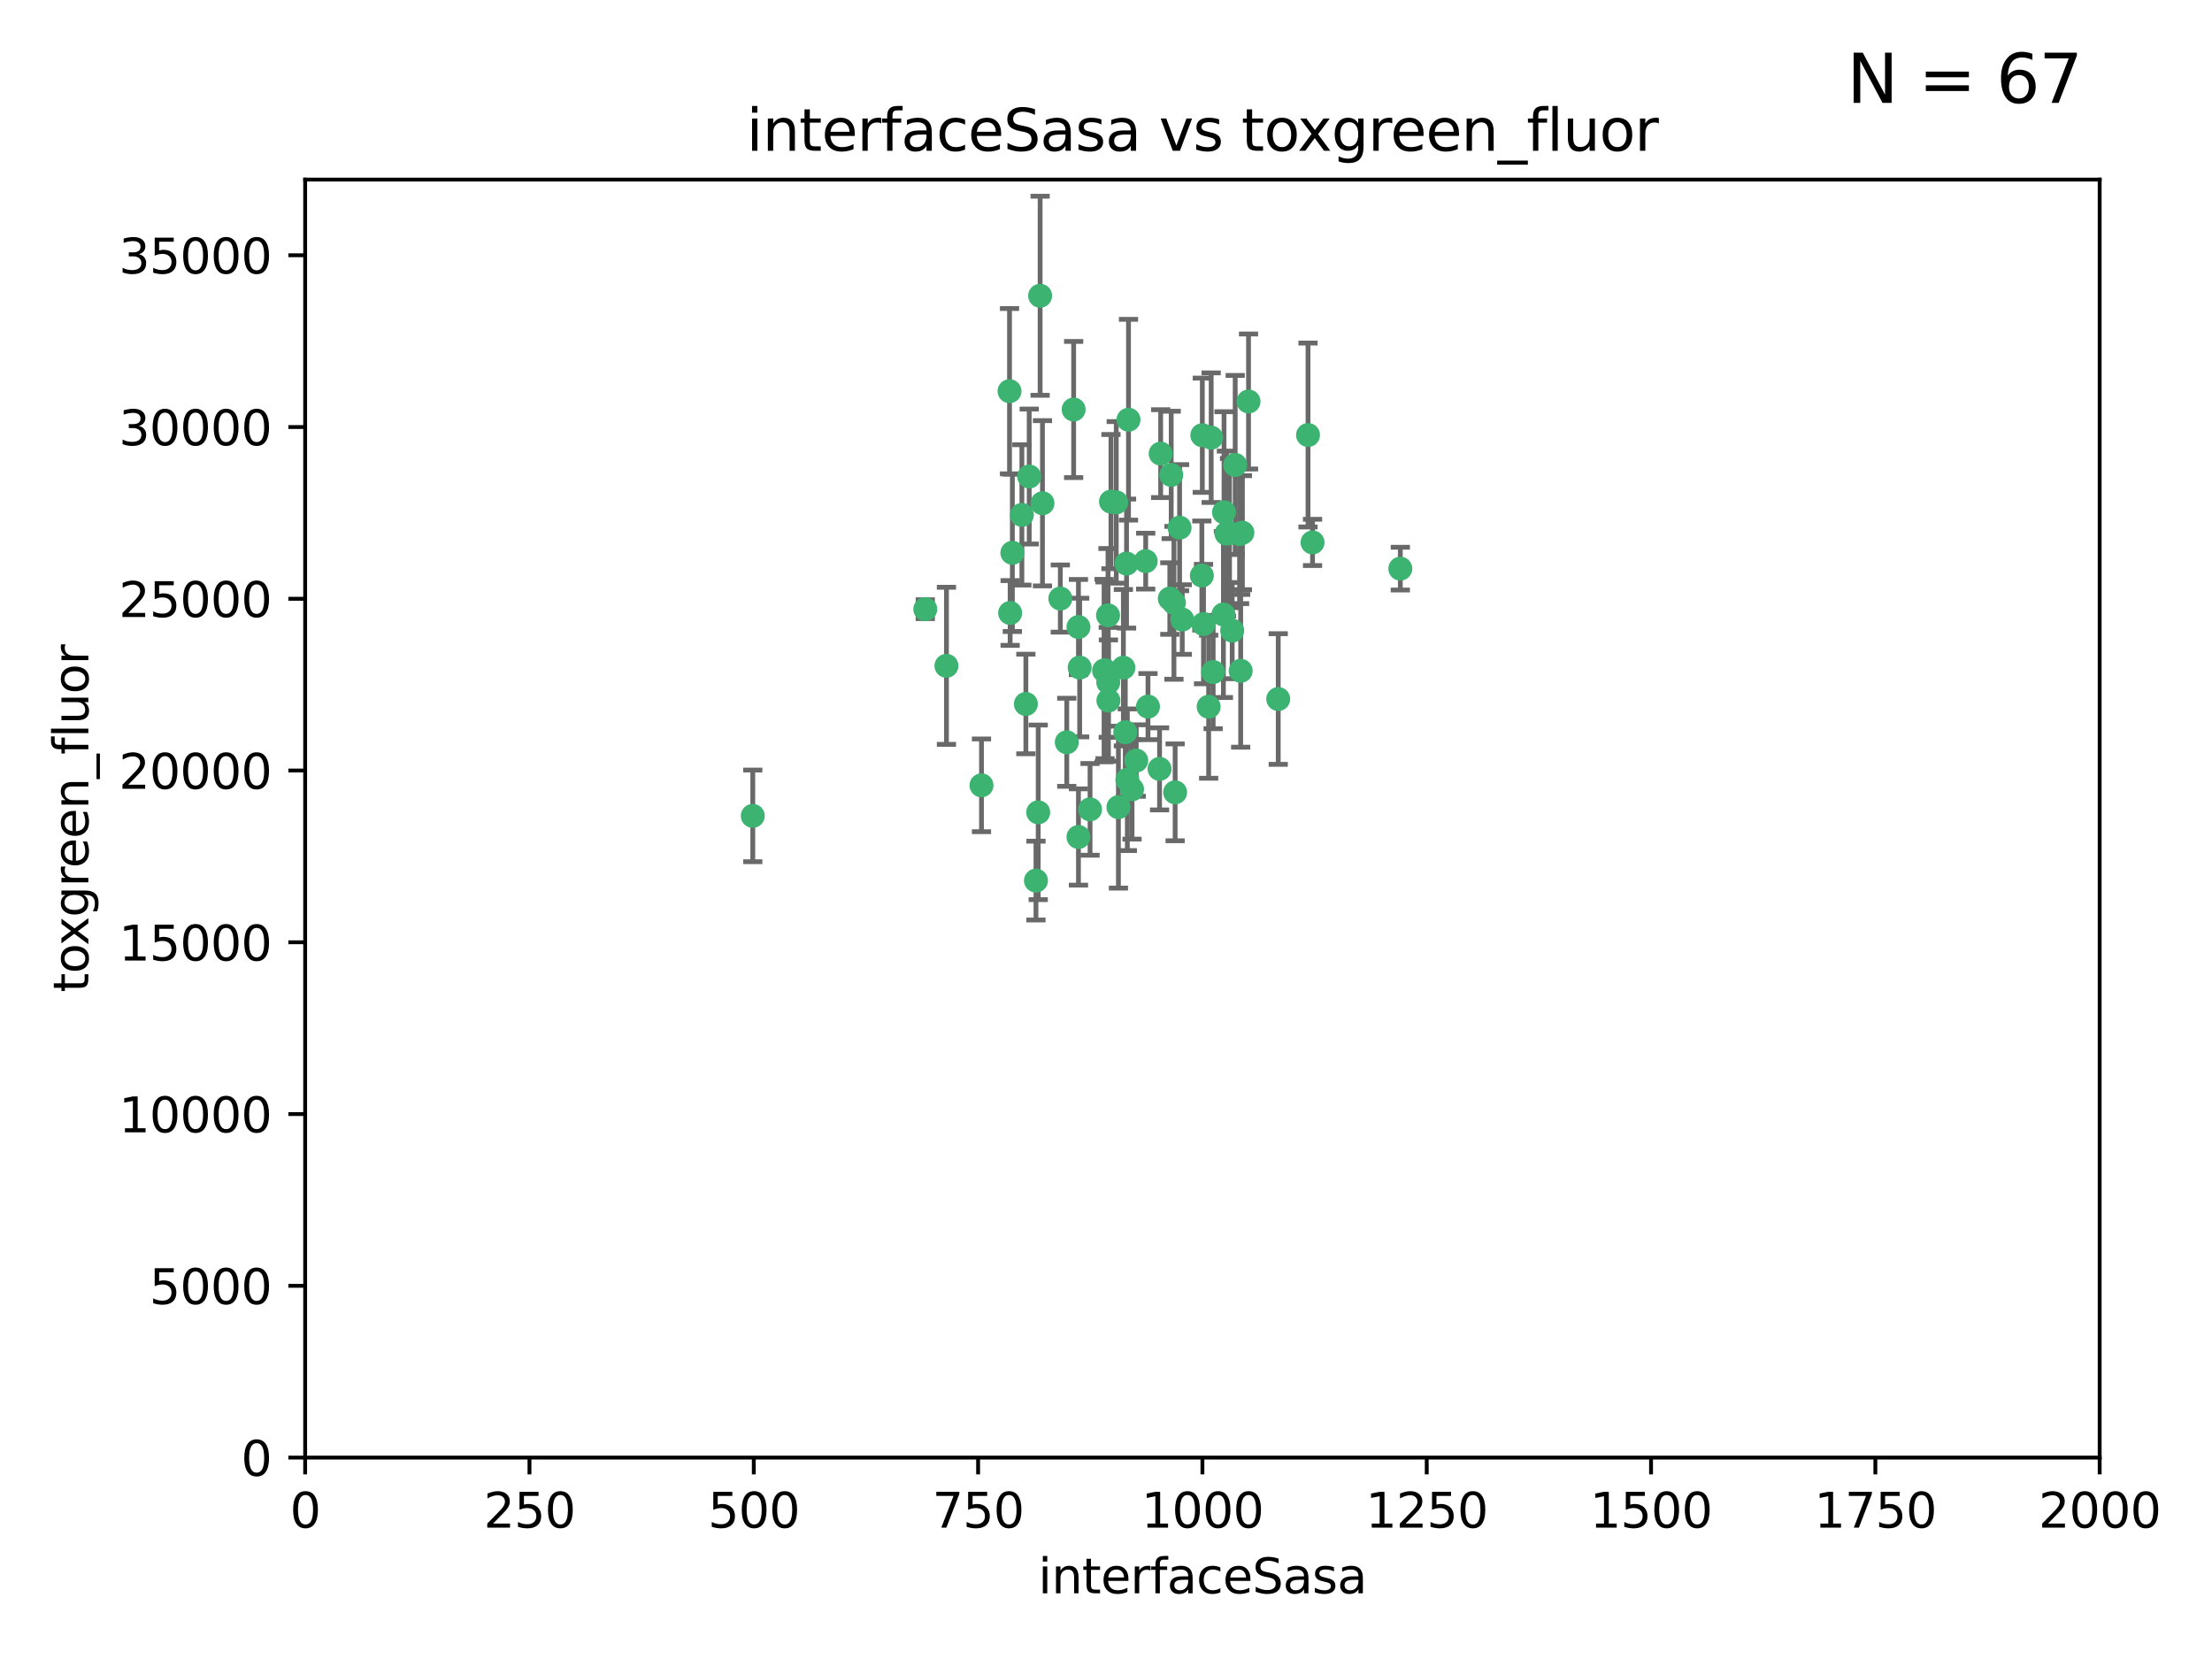 <?xml version="1.0" encoding="utf-8" standalone="no"?>
<!DOCTYPE svg PUBLIC "-//W3C//DTD SVG 1.1//EN"
  "http://www.w3.org/Graphics/SVG/1.1/DTD/svg11.dtd">
<svg xmlns:xlink="http://www.w3.org/1999/xlink" width="460.8pt" height="345.6pt" viewBox="0 0 460.8 345.6" xmlns="http://www.w3.org/2000/svg" version="1.1">
 <defs>
  <style type="text/css">*{stroke-linejoin: round; stroke-linecap: butt}</style>
 </defs>
 <g id="figure_1">
  <g id="patch_1">
   <path d="M 0 345.6 
L 460.8 345.6 
L 460.8 0 
L 0 0 
z
" style="fill: #ffffff"/>
  </g>
  <g id="axes_1">
   <g id="patch_2">
    <path d="M 63.571 303.64 
L 437.4 303.64 
L 437.4 37.411 
L 63.571 37.411 
z
" style="fill: #ffffff"/>
   </g>
   <g id="PathCollection_1">
    <defs>
     <path id="m84c27c8e94" d="M 0 1.118 
C 0.297 1.118 0.581 1 0.791 0.791 
C 1 0.581 1.118 0.297 1.118 0 
C 1.118 -0.297 1 -0.581 0.791 -0.791 
C 0.581 -1 0.297 -1.118 0 -1.118 
C -0.297 -1.118 -0.581 -1 -0.791 -0.791 
C -1 -0.581 -1.118 -0.297 -1.118 0 
C -1.118 0.297 -1 0.581 -0.791 0.791 
C -0.581 1 -0.297 1.118 0 1.118 
z
" style="stroke: #3cb371"/>
    </defs>
    <g clip-path="url(#p8cdea17a6f)">
     <use xlink:href="#m84c27c8e94" x="243.693" y="124.69" style="fill: #3cb371; stroke: #3cb371"/>
     <use xlink:href="#m84c27c8e94" x="272.484" y="90.623" style="fill: #3cb371; stroke: #3cb371"/>
     <use xlink:href="#m84c27c8e94" x="231.435" y="104.496" style="fill: #3cb371; stroke: #3cb371"/>
     <use xlink:href="#m84c27c8e94" x="234.418" y="152.536" style="fill: #3cb371; stroke: #3cb371"/>
     <use xlink:href="#m84c27c8e94" x="266.28" y="145.62" style="fill: #3cb371; stroke: #3cb371"/>
     <use xlink:href="#m84c27c8e94" x="257.315" y="96.857" style="fill: #3cb371; stroke: #3cb371"/>
     <use xlink:href="#m84c27c8e94" x="250.716" y="130.005" style="fill: #3cb371; stroke: #3cb371"/>
     <use xlink:href="#m84c27c8e94" x="254.987" y="106.718" style="fill: #3cb371; stroke: #3cb371"/>
     <use xlink:href="#m84c27c8e94" x="273.426" y="112.994" style="fill: #3cb371; stroke: #3cb371"/>
     <use xlink:href="#m84c27c8e94" x="220.886" y="124.689" style="fill: #3cb371; stroke: #3cb371"/>
     <use xlink:href="#m84c27c8e94" x="214.404" y="99.267" style="fill: #3cb371; stroke: #3cb371"/>
     <use xlink:href="#m84c27c8e94" x="212.875" y="107.264" style="fill: #3cb371; stroke: #3cb371"/>
     <use xlink:href="#m84c27c8e94" x="241.787" y="94.5" style="fill: #3cb371; stroke: #3cb371"/>
     <use xlink:href="#m84c27c8e94" x="252.721" y="139.999" style="fill: #3cb371; stroke: #3cb371"/>
     <use xlink:href="#m84c27c8e94" x="252.312" y="91.178" style="fill: #3cb371; stroke: #3cb371"/>
     <use xlink:href="#m84c27c8e94" x="258.229" y="111.261" style="fill: #3cb371; stroke: #3cb371"/>
     <use xlink:href="#m84c27c8e94" x="223.66" y="85.309" style="fill: #3cb371; stroke: #3cb371"/>
     <use xlink:href="#m84c27c8e94" x="232.987" y="168.143" style="fill: #3cb371; stroke: #3cb371"/>
     <use xlink:href="#m84c27c8e94" x="241.557" y="160.173" style="fill: #3cb371; stroke: #3cb371"/>
     <use xlink:href="#m84c27c8e94" x="230.869" y="142.145" style="fill: #3cb371; stroke: #3cb371"/>
     <use xlink:href="#m84c27c8e94" x="230.194" y="139.64" style="fill: #3cb371; stroke: #3cb371"/>
     <use xlink:href="#m84c27c8e94" x="251.785" y="147.225" style="fill: #3cb371; stroke: #3cb371"/>
     <use xlink:href="#m84c27c8e94" x="234.68" y="117.402" style="fill: #3cb371; stroke: #3cb371"/>
     <use xlink:href="#m84c27c8e94" x="246.284" y="129.063" style="fill: #3cb371; stroke: #3cb371"/>
     <use xlink:href="#m84c27c8e94" x="255.489" y="111.157" style="fill: #3cb371; stroke: #3cb371"/>
     <use xlink:href="#m84c27c8e94" x="256.689" y="131.368" style="fill: #3cb371; stroke: #3cb371"/>
     <use xlink:href="#m84c27c8e94" x="254.858" y="128.013" style="fill: #3cb371; stroke: #3cb371"/>
     <use xlink:href="#m84c27c8e94" x="244.553" y="125.579" style="fill: #3cb371; stroke: #3cb371"/>
     <use xlink:href="#m84c27c8e94" x="250.368" y="119.895" style="fill: #3cb371; stroke: #3cb371"/>
     <use xlink:href="#m84c27c8e94" x="243.983" y="98.934" style="fill: #3cb371; stroke: #3cb371"/>
     <use xlink:href="#m84c27c8e94" x="235.088" y="87.434" style="fill: #3cb371; stroke: #3cb371"/>
     <use xlink:href="#m84c27c8e94" x="258.816" y="110.968" style="fill: #3cb371; stroke: #3cb371"/>
     <use xlink:href="#m84c27c8e94" x="256.134" y="111.045" style="fill: #3cb371; stroke: #3cb371"/>
     <use xlink:href="#m84c27c8e94" x="232.534" y="104.651" style="fill: #3cb371; stroke: #3cb371"/>
     <use xlink:href="#m84c27c8e94" x="234.02" y="139.091" style="fill: #3cb371; stroke: #3cb371"/>
     <use xlink:href="#m84c27c8e94" x="238.669" y="116.895" style="fill: #3cb371; stroke: #3cb371"/>
     <use xlink:href="#m84c27c8e94" x="210.43" y="127.696" style="fill: #3cb371; stroke: #3cb371"/>
     <use xlink:href="#m84c27c8e94" x="217.166" y="104.837" style="fill: #3cb371; stroke: #3cb371"/>
     <use xlink:href="#m84c27c8e94" x="245.731" y="109.922" style="fill: #3cb371; stroke: #3cb371"/>
     <use xlink:href="#m84c27c8e94" x="216.677" y="61.614" style="fill: #3cb371; stroke: #3cb371"/>
     <use xlink:href="#m84c27c8e94" x="258.456" y="139.744" style="fill: #3cb371; stroke: #3cb371"/>
     <use xlink:href="#m84c27c8e94" x="291.711" y="118.457" style="fill: #3cb371; stroke: #3cb371"/>
     <use xlink:href="#m84c27c8e94" x="224.916" y="139.063" style="fill: #3cb371; stroke: #3cb371"/>
     <use xlink:href="#m84c27c8e94" x="260.091" y="83.639" style="fill: #3cb371; stroke: #3cb371"/>
     <use xlink:href="#m84c27c8e94" x="250.465" y="90.667" style="fill: #3cb371; stroke: #3cb371"/>
     <use xlink:href="#m84c27c8e94" x="204.462" y="163.599" style="fill: #3cb371; stroke: #3cb371"/>
     <use xlink:href="#m84c27c8e94" x="192.753" y="126.902" style="fill: #3cb371; stroke: #3cb371"/>
     <use xlink:href="#m84c27c8e94" x="222.228" y="154.63" style="fill: #3cb371; stroke: #3cb371"/>
     <use xlink:href="#m84c27c8e94" x="230.822" y="128.187" style="fill: #3cb371; stroke: #3cb371"/>
     <use xlink:href="#m84c27c8e94" x="210.301" y="81.492" style="fill: #3cb371; stroke: #3cb371"/>
     <use xlink:href="#m84c27c8e94" x="224.662" y="174.36" style="fill: #3cb371; stroke: #3cb371"/>
     <use xlink:href="#m84c27c8e94" x="236.699" y="158.432" style="fill: #3cb371; stroke: #3cb371"/>
     <use xlink:href="#m84c27c8e94" x="230.901" y="145.94" style="fill: #3cb371; stroke: #3cb371"/>
     <use xlink:href="#m84c27c8e94" x="213.706" y="146.651" style="fill: #3cb371; stroke: #3cb371"/>
     <use xlink:href="#m84c27c8e94" x="215.811" y="183.443" style="fill: #3cb371; stroke: #3cb371"/>
     <use xlink:href="#m84c27c8e94" x="224.662" y="130.623" style="fill: #3cb371; stroke: #3cb371"/>
     <use xlink:href="#m84c27c8e94" x="239.146" y="147.201" style="fill: #3cb371; stroke: #3cb371"/>
     <use xlink:href="#m84c27c8e94" x="244.803" y="165.057" style="fill: #3cb371; stroke: #3cb371"/>
     <use xlink:href="#m84c27c8e94" x="216.278" y="169.223" style="fill: #3cb371; stroke: #3cb371"/>
     <use xlink:href="#m84c27c8e94" x="235.826" y="164.427" style="fill: #3cb371; stroke: #3cb371"/>
     <use xlink:href="#m84c27c8e94" x="229.998" y="139.694" style="fill: #3cb371; stroke: #3cb371"/>
     <use xlink:href="#m84c27c8e94" x="227.078" y="168.609" style="fill: #3cb371; stroke: #3cb371"/>
     <use xlink:href="#m84c27c8e94" x="234.846" y="162.431" style="fill: #3cb371; stroke: #3cb371"/>
     <use xlink:href="#m84c27c8e94" x="210.895" y="115.163" style="fill: #3cb371; stroke: #3cb371"/>
     <use xlink:href="#m84c27c8e94" x="197.163" y="138.702" style="fill: #3cb371; stroke: #3cb371"/>
     <use xlink:href="#m84c27c8e94" x="156.817" y="169.96" style="fill: #3cb371; stroke: #3cb371"/>
    </g>
   </g>
   <g id="matplotlib.axis_1">
    <g id="xtick_1">
     <g id="line2d_1">
      <defs>
       <path id="mec7f4b79a2" d="M 0 0 
L 0 3.5 
" style="stroke: #000000; stroke-width: 0.8"/>
      </defs>
      <g>
       <use xlink:href="#mec7f4b79a2" x="63.571" y="303.64" style="stroke: #000000; stroke-width: 0.8"/>
      </g>
     </g>
     <g id="text_1">
      <!-- 0 -->
      <g transform="translate(60.39 318.238)scale(0.1 -0.1)">
       <defs>
        <path id="DejaVuSans-30" d="M 2034 4250 
Q 1547 4250 1301 3770 
Q 1056 3291 1056 2328 
Q 1056 1369 1301 889 
Q 1547 409 2034 409 
Q 2525 409 2770 889 
Q 3016 1369 3016 2328 
Q 3016 3291 2770 3770 
Q 2525 4250 2034 4250 
z
M 2034 4750 
Q 2819 4750 3233 4129 
Q 3647 3509 3647 2328 
Q 3647 1150 3233 529 
Q 2819 -91 2034 -91 
Q 1250 -91 836 529 
Q 422 1150 422 2328 
Q 422 3509 836 4129 
Q 1250 4750 2034 4750 
z
" transform="scale(0.016)"/>
       </defs>
       <use xlink:href="#DejaVuSans-30"/>
      </g>
     </g>
    </g>
    <g id="xtick_2">
     <g id="line2d_2">
      <g>
       <use xlink:href="#mec7f4b79a2" x="110.3" y="303.64" style="stroke: #000000; stroke-width: 0.8"/>
      </g>
     </g>
     <g id="text_2">
      <!-- 250 -->
      <g transform="translate(100.756 318.238)scale(0.1 -0.1)">
       <defs>
        <path id="DejaVuSans-32" d="M 1228 531 
L 3431 531 
L 3431 0 
L 469 0 
L 469 531 
Q 828 903 1448 1529 
Q 2069 2156 2228 2338 
Q 2531 2678 2651 2914 
Q 2772 3150 2772 3378 
Q 2772 3750 2511 3984 
Q 2250 4219 1831 4219 
Q 1534 4219 1204 4116 
Q 875 4013 500 3803 
L 500 4441 
Q 881 4594 1212 4672 
Q 1544 4750 1819 4750 
Q 2544 4750 2975 4387 
Q 3406 4025 3406 3419 
Q 3406 3131 3298 2873 
Q 3191 2616 2906 2266 
Q 2828 2175 2409 1742 
Q 1991 1309 1228 531 
z
" transform="scale(0.016)"/>
        <path id="DejaVuSans-35" d="M 691 4666 
L 3169 4666 
L 3169 4134 
L 1269 4134 
L 1269 2991 
Q 1406 3038 1543 3061 
Q 1681 3084 1819 3084 
Q 2600 3084 3056 2656 
Q 3513 2228 3513 1497 
Q 3513 744 3044 326 
Q 2575 -91 1722 -91 
Q 1428 -91 1123 -41 
Q 819 9 494 109 
L 494 744 
Q 775 591 1075 516 
Q 1375 441 1709 441 
Q 2250 441 2565 725 
Q 2881 1009 2881 1497 
Q 2881 1984 2565 2268 
Q 2250 2553 1709 2553 
Q 1456 2553 1204 2497 
Q 953 2441 691 2322 
L 691 4666 
z
" transform="scale(0.016)"/>
       </defs>
       <use xlink:href="#DejaVuSans-32"/>
       <use xlink:href="#DejaVuSans-35" x="63.623"/>
       <use xlink:href="#DejaVuSans-30" x="127.246"/>
      </g>
     </g>
    </g>
    <g id="xtick_3">
     <g id="line2d_3">
      <g>
       <use xlink:href="#mec7f4b79a2" x="157.028" y="303.64" style="stroke: #000000; stroke-width: 0.8"/>
      </g>
     </g>
     <g id="text_3">
      <!-- 500 -->
      <g transform="translate(147.485 318.238)scale(0.1 -0.1)">
       <use xlink:href="#DejaVuSans-35"/>
       <use xlink:href="#DejaVuSans-30" x="63.623"/>
       <use xlink:href="#DejaVuSans-30" x="127.246"/>
      </g>
     </g>
    </g>
    <g id="xtick_4">
     <g id="line2d_4">
      <g>
       <use xlink:href="#mec7f4b79a2" x="203.757" y="303.64" style="stroke: #000000; stroke-width: 0.8"/>
      </g>
     </g>
     <g id="text_4">
      <!-- 750 -->
      <g transform="translate(194.213 318.238)scale(0.1 -0.1)">
       <defs>
        <path id="DejaVuSans-37" d="M 525 4666 
L 3525 4666 
L 3525 4397 
L 1831 0 
L 1172 0 
L 2766 4134 
L 525 4134 
L 525 4666 
z
" transform="scale(0.016)"/>
       </defs>
       <use xlink:href="#DejaVuSans-37"/>
       <use xlink:href="#DejaVuSans-35" x="63.623"/>
       <use xlink:href="#DejaVuSans-30" x="127.246"/>
      </g>
     </g>
    </g>
    <g id="xtick_5">
     <g id="line2d_5">
      <g>
       <use xlink:href="#mec7f4b79a2" x="250.486" y="303.64" style="stroke: #000000; stroke-width: 0.8"/>
      </g>
     </g>
     <g id="text_5">
      <!-- 1000 -->
      <g transform="translate(237.761 318.238)scale(0.1 -0.1)">
       <defs>
        <path id="DejaVuSans-31" d="M 794 531 
L 1825 531 
L 1825 4091 
L 703 3866 
L 703 4441 
L 1819 4666 
L 2450 4666 
L 2450 531 
L 3481 531 
L 3481 0 
L 794 0 
L 794 531 
z
" transform="scale(0.016)"/>
       </defs>
       <use xlink:href="#DejaVuSans-31"/>
       <use xlink:href="#DejaVuSans-30" x="63.623"/>
       <use xlink:href="#DejaVuSans-30" x="127.246"/>
       <use xlink:href="#DejaVuSans-30" x="190.869"/>
      </g>
     </g>
    </g>
    <g id="xtick_6">
     <g id="line2d_6">
      <g>
       <use xlink:href="#mec7f4b79a2" x="297.214" y="303.64" style="stroke: #000000; stroke-width: 0.8"/>
      </g>
     </g>
     <g id="text_6">
      <!-- 1250 -->
      <g transform="translate(284.489 318.238)scale(0.1 -0.1)">
       <use xlink:href="#DejaVuSans-31"/>
       <use xlink:href="#DejaVuSans-32" x="63.623"/>
       <use xlink:href="#DejaVuSans-35" x="127.246"/>
       <use xlink:href="#DejaVuSans-30" x="190.869"/>
      </g>
     </g>
    </g>
    <g id="xtick_7">
     <g id="line2d_7">
      <g>
       <use xlink:href="#mec7f4b79a2" x="343.943" y="303.64" style="stroke: #000000; stroke-width: 0.8"/>
      </g>
     </g>
     <g id="text_7">
      <!-- 1500 -->
      <g transform="translate(331.218 318.238)scale(0.1 -0.1)">
       <use xlink:href="#DejaVuSans-31"/>
       <use xlink:href="#DejaVuSans-35" x="63.623"/>
       <use xlink:href="#DejaVuSans-30" x="127.246"/>
       <use xlink:href="#DejaVuSans-30" x="190.869"/>
      </g>
     </g>
    </g>
    <g id="xtick_8">
     <g id="line2d_8">
      <g>
       <use xlink:href="#mec7f4b79a2" x="390.671" y="303.64" style="stroke: #000000; stroke-width: 0.8"/>
      </g>
     </g>
     <g id="text_8">
      <!-- 1750 -->
      <g transform="translate(377.946 318.238)scale(0.1 -0.1)">
       <use xlink:href="#DejaVuSans-31"/>
       <use xlink:href="#DejaVuSans-37" x="63.623"/>
       <use xlink:href="#DejaVuSans-35" x="127.246"/>
       <use xlink:href="#DejaVuSans-30" x="190.869"/>
      </g>
     </g>
    </g>
    <g id="xtick_9">
     <g id="line2d_9">
      <g>
       <use xlink:href="#mec7f4b79a2" x="437.4" y="303.64" style="stroke: #000000; stroke-width: 0.8"/>
      </g>
     </g>
     <g id="text_9">
      <!-- 2000 -->
      <g transform="translate(424.675 318.238)scale(0.1 -0.1)">
       <use xlink:href="#DejaVuSans-32"/>
       <use xlink:href="#DejaVuSans-30" x="63.623"/>
       <use xlink:href="#DejaVuSans-30" x="127.246"/>
       <use xlink:href="#DejaVuSans-30" x="190.869"/>
      </g>
     </g>
    </g>
    <g id="text_10">
     <!-- interfaceSasa -->
     <g transform="translate(216.279 331.917)scale(0.1 -0.1)">
      <defs>
       <path id="DejaVuSans-69" d="M 603 3500 
L 1178 3500 
L 1178 0 
L 603 0 
L 603 3500 
z
M 603 4863 
L 1178 4863 
L 1178 4134 
L 603 4134 
L 603 4863 
z
" transform="scale(0.016)"/>
       <path id="DejaVuSans-6e" d="M 3513 2113 
L 3513 0 
L 2938 0 
L 2938 2094 
Q 2938 2591 2744 2837 
Q 2550 3084 2163 3084 
Q 1697 3084 1428 2787 
Q 1159 2491 1159 1978 
L 1159 0 
L 581 0 
L 581 3500 
L 1159 3500 
L 1159 2956 
Q 1366 3272 1645 3428 
Q 1925 3584 2291 3584 
Q 2894 3584 3203 3211 
Q 3513 2838 3513 2113 
z
" transform="scale(0.016)"/>
       <path id="DejaVuSans-74" d="M 1172 4494 
L 1172 3500 
L 2356 3500 
L 2356 3053 
L 1172 3053 
L 1172 1153 
Q 1172 725 1289 603 
Q 1406 481 1766 481 
L 2356 481 
L 2356 0 
L 1766 0 
Q 1100 0 847 248 
Q 594 497 594 1153 
L 594 3053 
L 172 3053 
L 172 3500 
L 594 3500 
L 594 4494 
L 1172 4494 
z
" transform="scale(0.016)"/>
       <path id="DejaVuSans-65" d="M 3597 1894 
L 3597 1613 
L 953 1613 
Q 991 1019 1311 708 
Q 1631 397 2203 397 
Q 2534 397 2845 478 
Q 3156 559 3463 722 
L 3463 178 
Q 3153 47 2828 -22 
Q 2503 -91 2169 -91 
Q 1331 -91 842 396 
Q 353 884 353 1716 
Q 353 2575 817 3079 
Q 1281 3584 2069 3584 
Q 2775 3584 3186 3129 
Q 3597 2675 3597 1894 
z
M 3022 2063 
Q 3016 2534 2758 2815 
Q 2500 3097 2075 3097 
Q 1594 3097 1305 2825 
Q 1016 2553 972 2059 
L 3022 2063 
z
" transform="scale(0.016)"/>
       <path id="DejaVuSans-72" d="M 2631 2963 
Q 2534 3019 2420 3045 
Q 2306 3072 2169 3072 
Q 1681 3072 1420 2755 
Q 1159 2438 1159 1844 
L 1159 0 
L 581 0 
L 581 3500 
L 1159 3500 
L 1159 2956 
Q 1341 3275 1631 3429 
Q 1922 3584 2338 3584 
Q 2397 3584 2469 3576 
Q 2541 3569 2628 3553 
L 2631 2963 
z
" transform="scale(0.016)"/>
       <path id="DejaVuSans-66" d="M 2375 4863 
L 2375 4384 
L 1825 4384 
Q 1516 4384 1395 4259 
Q 1275 4134 1275 3809 
L 1275 3500 
L 2222 3500 
L 2222 3053 
L 1275 3053 
L 1275 0 
L 697 0 
L 697 3053 
L 147 3053 
L 147 3500 
L 697 3500 
L 697 3744 
Q 697 4328 969 4595 
Q 1241 4863 1831 4863 
L 2375 4863 
z
" transform="scale(0.016)"/>
       <path id="DejaVuSans-61" d="M 2194 1759 
Q 1497 1759 1228 1600 
Q 959 1441 959 1056 
Q 959 750 1161 570 
Q 1363 391 1709 391 
Q 2188 391 2477 730 
Q 2766 1069 2766 1631 
L 2766 1759 
L 2194 1759 
z
M 3341 1997 
L 3341 0 
L 2766 0 
L 2766 531 
Q 2569 213 2275 61 
Q 1981 -91 1556 -91 
Q 1019 -91 701 211 
Q 384 513 384 1019 
Q 384 1609 779 1909 
Q 1175 2209 1959 2209 
L 2766 2209 
L 2766 2266 
Q 2766 2663 2505 2880 
Q 2244 3097 1772 3097 
Q 1472 3097 1187 3025 
Q 903 2953 641 2809 
L 641 3341 
Q 956 3463 1253 3523 
Q 1550 3584 1831 3584 
Q 2591 3584 2966 3190 
Q 3341 2797 3341 1997 
z
" transform="scale(0.016)"/>
       <path id="DejaVuSans-63" d="M 3122 3366 
L 3122 2828 
Q 2878 2963 2633 3030 
Q 2388 3097 2138 3097 
Q 1578 3097 1268 2742 
Q 959 2388 959 1747 
Q 959 1106 1268 751 
Q 1578 397 2138 397 
Q 2388 397 2633 464 
Q 2878 531 3122 666 
L 3122 134 
Q 2881 22 2623 -34 
Q 2366 -91 2075 -91 
Q 1284 -91 818 406 
Q 353 903 353 1747 
Q 353 2603 823 3093 
Q 1294 3584 2113 3584 
Q 2378 3584 2631 3529 
Q 2884 3475 3122 3366 
z
" transform="scale(0.016)"/>
       <path id="DejaVuSans-53" d="M 3425 4513 
L 3425 3897 
Q 3066 4069 2747 4153 
Q 2428 4238 2131 4238 
Q 1616 4238 1336 4038 
Q 1056 3838 1056 3469 
Q 1056 3159 1242 3001 
Q 1428 2844 1947 2747 
L 2328 2669 
Q 3034 2534 3370 2195 
Q 3706 1856 3706 1288 
Q 3706 609 3251 259 
Q 2797 -91 1919 -91 
Q 1588 -91 1214 -16 
Q 841 59 441 206 
L 441 856 
Q 825 641 1194 531 
Q 1563 422 1919 422 
Q 2459 422 2753 634 
Q 3047 847 3047 1241 
Q 3047 1584 2836 1778 
Q 2625 1972 2144 2069 
L 1759 2144 
Q 1053 2284 737 2584 
Q 422 2884 422 3419 
Q 422 4038 858 4394 
Q 1294 4750 2059 4750 
Q 2388 4750 2728 4690 
Q 3069 4631 3425 4513 
z
" transform="scale(0.016)"/>
       <path id="DejaVuSans-73" d="M 2834 3397 
L 2834 2853 
Q 2591 2978 2328 3040 
Q 2066 3103 1784 3103 
Q 1356 3103 1142 2972 
Q 928 2841 928 2578 
Q 928 2378 1081 2264 
Q 1234 2150 1697 2047 
L 1894 2003 
Q 2506 1872 2764 1633 
Q 3022 1394 3022 966 
Q 3022 478 2636 193 
Q 2250 -91 1575 -91 
Q 1294 -91 989 -36 
Q 684 19 347 128 
L 347 722 
Q 666 556 975 473 
Q 1284 391 1588 391 
Q 1994 391 2212 530 
Q 2431 669 2431 922 
Q 2431 1156 2273 1281 
Q 2116 1406 1581 1522 
L 1381 1569 
Q 847 1681 609 1914 
Q 372 2147 372 2553 
Q 372 3047 722 3315 
Q 1072 3584 1716 3584 
Q 2034 3584 2315 3537 
Q 2597 3491 2834 3397 
z
" transform="scale(0.016)"/>
      </defs>
      <use xlink:href="#DejaVuSans-69"/>
      <use xlink:href="#DejaVuSans-6e" x="27.783"/>
      <use xlink:href="#DejaVuSans-74" x="91.162"/>
      <use xlink:href="#DejaVuSans-65" x="130.371"/>
      <use xlink:href="#DejaVuSans-72" x="191.895"/>
      <use xlink:href="#DejaVuSans-66" x="233.008"/>
      <use xlink:href="#DejaVuSans-61" x="268.213"/>
      <use xlink:href="#DejaVuSans-63" x="329.492"/>
      <use xlink:href="#DejaVuSans-65" x="384.473"/>
      <use xlink:href="#DejaVuSans-53" x="445.996"/>
      <use xlink:href="#DejaVuSans-61" x="509.473"/>
      <use xlink:href="#DejaVuSans-73" x="570.752"/>
      <use xlink:href="#DejaVuSans-61" x="622.852"/>
     </g>
    </g>
   </g>
   <g id="matplotlib.axis_2">
    <g id="ytick_1">
     <g id="line2d_10">
      <defs>
       <path id="mef5a7740e6" d="M 0 0 
L -3.5 0 
" style="stroke: #000000; stroke-width: 0.8"/>
      </defs>
      <g>
       <use xlink:href="#mef5a7740e6" x="63.571" y="303.64" style="stroke: #000000; stroke-width: 0.8"/>
      </g>
     </g>
     <g id="text_11">
      <!-- 0 -->
      <g transform="translate(50.209 307.439)scale(0.1 -0.1)">
       <use xlink:href="#DejaVuSans-30"/>
      </g>
     </g>
    </g>
    <g id="ytick_2">
     <g id="line2d_11">
      <g>
       <use xlink:href="#mef5a7740e6" x="63.571" y="267.859" style="stroke: #000000; stroke-width: 0.8"/>
      </g>
     </g>
     <g id="text_12">
      <!-- 5000 -->
      <g transform="translate(31.121 271.658)scale(0.1 -0.1)">
       <use xlink:href="#DejaVuSans-35"/>
       <use xlink:href="#DejaVuSans-30" x="63.623"/>
       <use xlink:href="#DejaVuSans-30" x="127.246"/>
       <use xlink:href="#DejaVuSans-30" x="190.869"/>
      </g>
     </g>
    </g>
    <g id="ytick_3">
     <g id="line2d_12">
      <g>
       <use xlink:href="#mef5a7740e6" x="63.571" y="232.078" style="stroke: #000000; stroke-width: 0.8"/>
      </g>
     </g>
     <g id="text_13">
      <!-- 10000 -->
      <g transform="translate(24.759 235.878)scale(0.1 -0.1)">
       <use xlink:href="#DejaVuSans-31"/>
       <use xlink:href="#DejaVuSans-30" x="63.623"/>
       <use xlink:href="#DejaVuSans-30" x="127.246"/>
       <use xlink:href="#DejaVuSans-30" x="190.869"/>
       <use xlink:href="#DejaVuSans-30" x="254.492"/>
      </g>
     </g>
    </g>
    <g id="ytick_4">
     <g id="line2d_13">
      <g>
       <use xlink:href="#mef5a7740e6" x="63.571" y="196.298" style="stroke: #000000; stroke-width: 0.8"/>
      </g>
     </g>
     <g id="text_14">
      <!-- 15000 -->
      <g transform="translate(24.759 200.097)scale(0.1 -0.1)">
       <use xlink:href="#DejaVuSans-31"/>
       <use xlink:href="#DejaVuSans-35" x="63.623"/>
       <use xlink:href="#DejaVuSans-30" x="127.246"/>
       <use xlink:href="#DejaVuSans-30" x="190.869"/>
       <use xlink:href="#DejaVuSans-30" x="254.492"/>
      </g>
     </g>
    </g>
    <g id="ytick_5">
     <g id="line2d_14">
      <g>
       <use xlink:href="#mef5a7740e6" x="63.571" y="160.517" style="stroke: #000000; stroke-width: 0.8"/>
      </g>
     </g>
     <g id="text_15">
      <!-- 20000 -->
      <g transform="translate(24.759 164.316)scale(0.1 -0.1)">
       <use xlink:href="#DejaVuSans-32"/>
       <use xlink:href="#DejaVuSans-30" x="63.623"/>
       <use xlink:href="#DejaVuSans-30" x="127.246"/>
       <use xlink:href="#DejaVuSans-30" x="190.869"/>
       <use xlink:href="#DejaVuSans-30" x="254.492"/>
      </g>
     </g>
    </g>
    <g id="ytick_6">
     <g id="line2d_15">
      <g>
       <use xlink:href="#mef5a7740e6" x="63.571" y="124.736" style="stroke: #000000; stroke-width: 0.8"/>
      </g>
     </g>
     <g id="text_16">
      <!-- 25000 -->
      <g transform="translate(24.759 128.535)scale(0.1 -0.1)">
       <use xlink:href="#DejaVuSans-32"/>
       <use xlink:href="#DejaVuSans-35" x="63.623"/>
       <use xlink:href="#DejaVuSans-30" x="127.246"/>
       <use xlink:href="#DejaVuSans-30" x="190.869"/>
       <use xlink:href="#DejaVuSans-30" x="254.492"/>
      </g>
     </g>
    </g>
    <g id="ytick_7">
     <g id="line2d_16">
      <g>
       <use xlink:href="#mef5a7740e6" x="63.571" y="88.955" style="stroke: #000000; stroke-width: 0.8"/>
      </g>
     </g>
     <g id="text_17">
      <!-- 30000 -->
      <g transform="translate(24.759 92.754)scale(0.1 -0.1)">
       <defs>
        <path id="DejaVuSans-33" d="M 2597 2516 
Q 3050 2419 3304 2112 
Q 3559 1806 3559 1356 
Q 3559 666 3084 287 
Q 2609 -91 1734 -91 
Q 1441 -91 1130 -33 
Q 819 25 488 141 
L 488 750 
Q 750 597 1062 519 
Q 1375 441 1716 441 
Q 2309 441 2620 675 
Q 2931 909 2931 1356 
Q 2931 1769 2642 2001 
Q 2353 2234 1838 2234 
L 1294 2234 
L 1294 2753 
L 1863 2753 
Q 2328 2753 2575 2939 
Q 2822 3125 2822 3475 
Q 2822 3834 2567 4026 
Q 2313 4219 1838 4219 
Q 1578 4219 1281 4162 
Q 984 4106 628 3988 
L 628 4550 
Q 988 4650 1302 4700 
Q 1616 4750 1894 4750 
Q 2613 4750 3031 4423 
Q 3450 4097 3450 3541 
Q 3450 3153 3228 2886 
Q 3006 2619 2597 2516 
z
" transform="scale(0.016)"/>
       </defs>
       <use xlink:href="#DejaVuSans-33"/>
       <use xlink:href="#DejaVuSans-30" x="63.623"/>
       <use xlink:href="#DejaVuSans-30" x="127.246"/>
       <use xlink:href="#DejaVuSans-30" x="190.869"/>
       <use xlink:href="#DejaVuSans-30" x="254.492"/>
      </g>
     </g>
    </g>
    <g id="ytick_8">
     <g id="line2d_17">
      <g>
       <use xlink:href="#mef5a7740e6" x="63.571" y="53.174" style="stroke: #000000; stroke-width: 0.8"/>
      </g>
     </g>
     <g id="text_18">
      <!-- 35000 -->
      <g transform="translate(24.759 56.974)scale(0.1 -0.1)">
       <use xlink:href="#DejaVuSans-33"/>
       <use xlink:href="#DejaVuSans-35" x="63.623"/>
       <use xlink:href="#DejaVuSans-30" x="127.246"/>
       <use xlink:href="#DejaVuSans-30" x="190.869"/>
       <use xlink:href="#DejaVuSans-30" x="254.492"/>
      </g>
     </g>
    </g>
    <g id="text_19">
     <!-- toxgreen_fluor -->
     <g transform="translate(18.401 206.72)rotate(-90)scale(0.1 -0.1)">
      <defs>
       <path id="DejaVuSans-6f" d="M 1959 3097 
Q 1497 3097 1228 2736 
Q 959 2375 959 1747 
Q 959 1119 1226 758 
Q 1494 397 1959 397 
Q 2419 397 2687 759 
Q 2956 1122 2956 1747 
Q 2956 2369 2687 2733 
Q 2419 3097 1959 3097 
z
M 1959 3584 
Q 2709 3584 3137 3096 
Q 3566 2609 3566 1747 
Q 3566 888 3137 398 
Q 2709 -91 1959 -91 
Q 1206 -91 779 398 
Q 353 888 353 1747 
Q 353 2609 779 3096 
Q 1206 3584 1959 3584 
z
" transform="scale(0.016)"/>
       <path id="DejaVuSans-78" d="M 3513 3500 
L 2247 1797 
L 3578 0 
L 2900 0 
L 1881 1375 
L 863 0 
L 184 0 
L 1544 1831 
L 300 3500 
L 978 3500 
L 1906 2253 
L 2834 3500 
L 3513 3500 
z
" transform="scale(0.016)"/>
       <path id="DejaVuSans-67" d="M 2906 1791 
Q 2906 2416 2648 2759 
Q 2391 3103 1925 3103 
Q 1463 3103 1205 2759 
Q 947 2416 947 1791 
Q 947 1169 1205 825 
Q 1463 481 1925 481 
Q 2391 481 2648 825 
Q 2906 1169 2906 1791 
z
M 3481 434 
Q 3481 -459 3084 -895 
Q 2688 -1331 1869 -1331 
Q 1566 -1331 1297 -1286 
Q 1028 -1241 775 -1147 
L 775 -588 
Q 1028 -725 1275 -790 
Q 1522 -856 1778 -856 
Q 2344 -856 2625 -561 
Q 2906 -266 2906 331 
L 2906 616 
Q 2728 306 2450 153 
Q 2172 0 1784 0 
Q 1141 0 747 490 
Q 353 981 353 1791 
Q 353 2603 747 3093 
Q 1141 3584 1784 3584 
Q 2172 3584 2450 3431 
Q 2728 3278 2906 2969 
L 2906 3500 
L 3481 3500 
L 3481 434 
z
" transform="scale(0.016)"/>
       <path id="DejaVuSans-5f" d="M 3263 -1063 
L 3263 -1509 
L -63 -1509 
L -63 -1063 
L 3263 -1063 
z
" transform="scale(0.016)"/>
       <path id="DejaVuSans-6c" d="M 603 4863 
L 1178 4863 
L 1178 0 
L 603 0 
L 603 4863 
z
" transform="scale(0.016)"/>
       <path id="DejaVuSans-75" d="M 544 1381 
L 544 3500 
L 1119 3500 
L 1119 1403 
Q 1119 906 1312 657 
Q 1506 409 1894 409 
Q 2359 409 2629 706 
Q 2900 1003 2900 1516 
L 2900 3500 
L 3475 3500 
L 3475 0 
L 2900 0 
L 2900 538 
Q 2691 219 2414 64 
Q 2138 -91 1772 -91 
Q 1169 -91 856 284 
Q 544 659 544 1381 
z
M 1991 3584 
L 1991 3584 
z
" transform="scale(0.016)"/>
      </defs>
      <use xlink:href="#DejaVuSans-74"/>
      <use xlink:href="#DejaVuSans-6f" x="39.209"/>
      <use xlink:href="#DejaVuSans-78" x="97.266"/>
      <use xlink:href="#DejaVuSans-67" x="156.445"/>
      <use xlink:href="#DejaVuSans-72" x="219.922"/>
      <use xlink:href="#DejaVuSans-65" x="258.785"/>
      <use xlink:href="#DejaVuSans-65" x="320.309"/>
      <use xlink:href="#DejaVuSans-6e" x="381.832"/>
      <use xlink:href="#DejaVuSans-5f" x="445.211"/>
      <use xlink:href="#DejaVuSans-66" x="495.211"/>
      <use xlink:href="#DejaVuSans-6c" x="530.416"/>
      <use xlink:href="#DejaVuSans-75" x="558.199"/>
      <use xlink:href="#DejaVuSans-6f" x="621.578"/>
      <use xlink:href="#DejaVuSans-72" x="682.76"/>
     </g>
    </g>
   </g>
   <g id="LineCollection_1">
    <path d="M 243.693 132.143 
L 243.693 117.237 
" clip-path="url(#p8cdea17a6f)" style="fill: none; stroke: #696969"/>
    <path d="M 272.484 109.781 
L 272.484 71.466 
" clip-path="url(#p8cdea17a6f)" style="fill: none; stroke: #696969"/>
    <path d="M 231.435 118.477 
L 231.435 90.515 
" clip-path="url(#p8cdea17a6f)" style="fill: none; stroke: #696969"/>
    <path d="M 234.418 166.039 
L 234.418 139.033 
" clip-path="url(#p8cdea17a6f)" style="fill: none; stroke: #696969"/>
    <path d="M 266.28 159.229 
L 266.28 132.011 
" clip-path="url(#p8cdea17a6f)" style="fill: none; stroke: #696969"/>
    <path d="M 257.315 115.505 
L 257.315 78.209 
" clip-path="url(#p8cdea17a6f)" style="fill: none; stroke: #696969"/>
    <path d="M 250.716 142.442 
L 250.716 117.567 
" clip-path="url(#p8cdea17a6f)" style="fill: none; stroke: #696969"/>
    <path d="M 254.987 127.664 
L 254.987 85.772 
" clip-path="url(#p8cdea17a6f)" style="fill: none; stroke: #696969"/>
    <path d="M 273.426 117.812 
L 273.426 108.176 
" clip-path="url(#p8cdea17a6f)" style="fill: none; stroke: #696969"/>
    <path d="M 220.886 131.683 
L 220.886 117.696 
" clip-path="url(#p8cdea17a6f)" style="fill: none; stroke: #696969"/>
    <path d="M 214.404 113.322 
L 214.404 85.213 
" clip-path="url(#p8cdea17a6f)" style="fill: none; stroke: #696969"/>
    <path d="M 212.875 121.88 
L 212.875 92.647 
" clip-path="url(#p8cdea17a6f)" style="fill: none; stroke: #696969"/>
    <path d="M 241.787 103.651 
L 241.787 85.348 
" clip-path="url(#p8cdea17a6f)" style="fill: none; stroke: #696969"/>
    <path d="M 252.721 151.798 
L 252.721 128.2 
" clip-path="url(#p8cdea17a6f)" style="fill: none; stroke: #696969"/>
    <path d="M 252.312 104.675 
L 252.312 77.682 
" clip-path="url(#p8cdea17a6f)" style="fill: none; stroke: #696969"/>
    <path d="M 258.229 125.753 
L 258.229 96.768 
" clip-path="url(#p8cdea17a6f)" style="fill: none; stroke: #696969"/>
    <path d="M 223.66 99.491 
L 223.66 71.128 
" clip-path="url(#p8cdea17a6f)" style="fill: none; stroke: #696969"/>
    <path d="M 232.987 185.006 
L 232.987 151.281 
" clip-path="url(#p8cdea17a6f)" style="fill: none; stroke: #696969"/>
    <path d="M 241.557 168.723 
L 241.557 151.623 
" clip-path="url(#p8cdea17a6f)" style="fill: none; stroke: #696969"/>
    <path d="M 230.869 153.587 
L 230.869 130.704 
" clip-path="url(#p8cdea17a6f)" style="fill: none; stroke: #696969"/>
    <path d="M 230.194 158.046 
L 230.194 121.234 
" clip-path="url(#p8cdea17a6f)" style="fill: none; stroke: #696969"/>
    <path d="M 251.785 162.121 
L 251.785 132.33 
" clip-path="url(#p8cdea17a6f)" style="fill: none; stroke: #696969"/>
    <path d="M 234.68 130.841 
L 234.68 103.963 
" clip-path="url(#p8cdea17a6f)" style="fill: none; stroke: #696969"/>
    <path d="M 246.284 136.31 
L 246.284 121.816 
" clip-path="url(#p8cdea17a6f)" style="fill: none; stroke: #696969"/>
    <path d="M 255.489 128.336 
L 255.489 93.979 
" clip-path="url(#p8cdea17a6f)" style="fill: none; stroke: #696969"/>
    <path d="M 256.689 141.39 
L 256.689 121.347 
" clip-path="url(#p8cdea17a6f)" style="fill: none; stroke: #696969"/>
    <path d="M 254.858 145.305 
L 254.858 110.721 
" clip-path="url(#p8cdea17a6f)" style="fill: none; stroke: #696969"/>
    <path d="M 244.553 141.497 
L 244.553 109.662 
" clip-path="url(#p8cdea17a6f)" style="fill: none; stroke: #696969"/>
    <path d="M 250.368 131.252 
L 250.368 108.538 
" clip-path="url(#p8cdea17a6f)" style="fill: none; stroke: #696969"/>
    <path d="M 243.983 112.206 
L 243.983 85.663 
" clip-path="url(#p8cdea17a6f)" style="fill: none; stroke: #696969"/>
    <path d="M 235.088 108.351 
L 235.088 66.517 
" clip-path="url(#p8cdea17a6f)" style="fill: none; stroke: #696969"/>
    <path d="M 258.816 122.844 
L 258.816 99.093 
" clip-path="url(#p8cdea17a6f)" style="fill: none; stroke: #696969"/>
    <path d="M 256.134 126.588 
L 256.134 95.502 
" clip-path="url(#p8cdea17a6f)" style="fill: none; stroke: #696969"/>
    <path d="M 232.534 121.481 
L 232.534 87.821 
" clip-path="url(#p8cdea17a6f)" style="fill: none; stroke: #696969"/>
    <path d="M 234.02 155.38 
L 234.02 122.802 
" clip-path="url(#p8cdea17a6f)" style="fill: none; stroke: #696969"/>
    <path d="M 238.669 122.714 
L 238.669 111.075 
" clip-path="url(#p8cdea17a6f)" style="fill: none; stroke: #696969"/>
    <path d="M 210.43 134.441 
L 210.43 120.951 
" clip-path="url(#p8cdea17a6f)" style="fill: none; stroke: #696969"/>
    <path d="M 217.166 122.048 
L 217.166 87.626 
" clip-path="url(#p8cdea17a6f)" style="fill: none; stroke: #696969"/>
    <path d="M 245.731 123.06 
L 245.731 96.783 
" clip-path="url(#p8cdea17a6f)" style="fill: none; stroke: #696969"/>
    <path d="M 216.677 82.348 
L 216.677 40.879 
" clip-path="url(#p8cdea17a6f)" style="fill: none; stroke: #696969"/>
    <path d="M 258.456 155.653 
L 258.456 123.835 
" clip-path="url(#p8cdea17a6f)" style="fill: none; stroke: #696969"/>
    <path d="M 291.711 122.912 
L 291.711 114.001 
" clip-path="url(#p8cdea17a6f)" style="fill: none; stroke: #696969"/>
    <path d="M 224.916 153.504 
L 224.916 124.622 
" clip-path="url(#p8cdea17a6f)" style="fill: none; stroke: #696969"/>
    <path d="M 260.091 97.702 
L 260.091 69.575 
" clip-path="url(#p8cdea17a6f)" style="fill: none; stroke: #696969"/>
    <path d="M 250.465 102.568 
L 250.465 78.767 
" clip-path="url(#p8cdea17a6f)" style="fill: none; stroke: #696969"/>
    <path d="M 204.462 173.255 
L 204.462 153.942 
" clip-path="url(#p8cdea17a6f)" style="fill: none; stroke: #696969"/>
    <path d="M 192.753 128.865 
L 192.753 124.939 
" clip-path="url(#p8cdea17a6f)" style="fill: none; stroke: #696969"/>
    <path d="M 222.228 163.803 
L 222.228 145.457 
" clip-path="url(#p8cdea17a6f)" style="fill: none; stroke: #696969"/>
    <path d="M 230.822 142.109 
L 230.822 114.265 
" clip-path="url(#p8cdea17a6f)" style="fill: none; stroke: #696969"/>
    <path d="M 210.301 98.71 
L 210.301 64.274 
" clip-path="url(#p8cdea17a6f)" style="fill: none; stroke: #696969"/>
    <path d="M 224.662 184.389 
L 224.662 164.331 
" clip-path="url(#p8cdea17a6f)" style="fill: none; stroke: #696969"/>
    <path d="M 236.699 165.874 
L 236.699 150.99 
" clip-path="url(#p8cdea17a6f)" style="fill: none; stroke: #696969"/>
    <path d="M 230.901 158.572 
L 230.901 133.308 
" clip-path="url(#p8cdea17a6f)" style="fill: none; stroke: #696969"/>
    <path d="M 213.706 157.023 
L 213.706 136.279 
" clip-path="url(#p8cdea17a6f)" style="fill: none; stroke: #696969"/>
    <path d="M 215.811 191.653 
L 215.811 175.233 
" clip-path="url(#p8cdea17a6f)" style="fill: none; stroke: #696969"/>
    <path d="M 224.662 140.536 
L 224.662 120.711 
" clip-path="url(#p8cdea17a6f)" style="fill: none; stroke: #696969"/>
    <path d="M 239.146 154.089 
L 239.146 140.313 
" clip-path="url(#p8cdea17a6f)" style="fill: none; stroke: #696969"/>
    <path d="M 244.803 175.144 
L 244.803 154.97 
" clip-path="url(#p8cdea17a6f)" style="fill: none; stroke: #696969"/>
    <path d="M 216.278 187.407 
L 216.278 151.039 
" clip-path="url(#p8cdea17a6f)" style="fill: none; stroke: #696969"/>
    <path d="M 235.826 174.8 
L 235.826 154.054 
" clip-path="url(#p8cdea17a6f)" style="fill: none; stroke: #696969"/>
    <path d="M 229.998 158.704 
L 229.998 120.683 
" clip-path="url(#p8cdea17a6f)" style="fill: none; stroke: #696969"/>
    <path d="M 227.078 178.161 
L 227.078 159.056 
" clip-path="url(#p8cdea17a6f)" style="fill: none; stroke: #696969"/>
    <path d="M 234.846 177.183 
L 234.846 147.679 
" clip-path="url(#p8cdea17a6f)" style="fill: none; stroke: #696969"/>
    <path d="M 210.895 131.554 
L 210.895 98.772 
" clip-path="url(#p8cdea17a6f)" style="fill: none; stroke: #696969"/>
    <path d="M 197.163 155.064 
L 197.163 122.34 
" clip-path="url(#p8cdea17a6f)" style="fill: none; stroke: #696969"/>
    <path d="M 156.817 179.51 
L 156.817 160.41 
" clip-path="url(#p8cdea17a6f)" style="fill: none; stroke: #696969"/>
   </g>
   <g id="line2d_18">
    <defs>
     <path id="mce44b78a44" d="M 2 0 
L -2 -0 
" style="stroke: #696969"/>
    </defs>
    <g clip-path="url(#p8cdea17a6f)">
     <use xlink:href="#mce44b78a44" x="243.693" y="132.143" style="fill: #696969; stroke: #696969"/>
     <use xlink:href="#mce44b78a44" x="272.484" y="109.781" style="fill: #696969; stroke: #696969"/>
     <use xlink:href="#mce44b78a44" x="231.435" y="118.477" style="fill: #696969; stroke: #696969"/>
     <use xlink:href="#mce44b78a44" x="234.418" y="166.039" style="fill: #696969; stroke: #696969"/>
     <use xlink:href="#mce44b78a44" x="266.28" y="159.229" style="fill: #696969; stroke: #696969"/>
     <use xlink:href="#mce44b78a44" x="257.315" y="115.505" style="fill: #696969; stroke: #696969"/>
     <use xlink:href="#mce44b78a44" x="250.716" y="142.442" style="fill: #696969; stroke: #696969"/>
     <use xlink:href="#mce44b78a44" x="254.987" y="127.664" style="fill: #696969; stroke: #696969"/>
     <use xlink:href="#mce44b78a44" x="273.426" y="117.812" style="fill: #696969; stroke: #696969"/>
     <use xlink:href="#mce44b78a44" x="220.886" y="131.683" style="fill: #696969; stroke: #696969"/>
     <use xlink:href="#mce44b78a44" x="214.404" y="113.322" style="fill: #696969; stroke: #696969"/>
     <use xlink:href="#mce44b78a44" x="212.875" y="121.88" style="fill: #696969; stroke: #696969"/>
     <use xlink:href="#mce44b78a44" x="241.787" y="103.651" style="fill: #696969; stroke: #696969"/>
     <use xlink:href="#mce44b78a44" x="252.721" y="151.798" style="fill: #696969; stroke: #696969"/>
     <use xlink:href="#mce44b78a44" x="252.312" y="104.675" style="fill: #696969; stroke: #696969"/>
     <use xlink:href="#mce44b78a44" x="258.229" y="125.753" style="fill: #696969; stroke: #696969"/>
     <use xlink:href="#mce44b78a44" x="223.66" y="99.491" style="fill: #696969; stroke: #696969"/>
     <use xlink:href="#mce44b78a44" x="232.987" y="185.006" style="fill: #696969; stroke: #696969"/>
     <use xlink:href="#mce44b78a44" x="241.557" y="168.723" style="fill: #696969; stroke: #696969"/>
     <use xlink:href="#mce44b78a44" x="230.869" y="153.587" style="fill: #696969; stroke: #696969"/>
     <use xlink:href="#mce44b78a44" x="230.194" y="158.046" style="fill: #696969; stroke: #696969"/>
     <use xlink:href="#mce44b78a44" x="251.785" y="162.121" style="fill: #696969; stroke: #696969"/>
     <use xlink:href="#mce44b78a44" x="234.68" y="130.841" style="fill: #696969; stroke: #696969"/>
     <use xlink:href="#mce44b78a44" x="246.284" y="136.31" style="fill: #696969; stroke: #696969"/>
     <use xlink:href="#mce44b78a44" x="255.489" y="128.336" style="fill: #696969; stroke: #696969"/>
     <use xlink:href="#mce44b78a44" x="256.689" y="141.39" style="fill: #696969; stroke: #696969"/>
     <use xlink:href="#mce44b78a44" x="254.858" y="145.305" style="fill: #696969; stroke: #696969"/>
     <use xlink:href="#mce44b78a44" x="244.553" y="141.497" style="fill: #696969; stroke: #696969"/>
     <use xlink:href="#mce44b78a44" x="250.368" y="131.252" style="fill: #696969; stroke: #696969"/>
     <use xlink:href="#mce44b78a44" x="243.983" y="112.206" style="fill: #696969; stroke: #696969"/>
     <use xlink:href="#mce44b78a44" x="235.088" y="108.351" style="fill: #696969; stroke: #696969"/>
     <use xlink:href="#mce44b78a44" x="258.816" y="122.844" style="fill: #696969; stroke: #696969"/>
     <use xlink:href="#mce44b78a44" x="256.134" y="126.588" style="fill: #696969; stroke: #696969"/>
     <use xlink:href="#mce44b78a44" x="232.534" y="121.481" style="fill: #696969; stroke: #696969"/>
     <use xlink:href="#mce44b78a44" x="234.02" y="155.38" style="fill: #696969; stroke: #696969"/>
     <use xlink:href="#mce44b78a44" x="238.669" y="122.714" style="fill: #696969; stroke: #696969"/>
     <use xlink:href="#mce44b78a44" x="210.43" y="134.441" style="fill: #696969; stroke: #696969"/>
     <use xlink:href="#mce44b78a44" x="217.166" y="122.048" style="fill: #696969; stroke: #696969"/>
     <use xlink:href="#mce44b78a44" x="245.731" y="123.06" style="fill: #696969; stroke: #696969"/>
     <use xlink:href="#mce44b78a44" x="216.677" y="82.348" style="fill: #696969; stroke: #696969"/>
     <use xlink:href="#mce44b78a44" x="258.456" y="155.653" style="fill: #696969; stroke: #696969"/>
     <use xlink:href="#mce44b78a44" x="291.711" y="122.912" style="fill: #696969; stroke: #696969"/>
     <use xlink:href="#mce44b78a44" x="224.916" y="153.504" style="fill: #696969; stroke: #696969"/>
     <use xlink:href="#mce44b78a44" x="260.091" y="97.702" style="fill: #696969; stroke: #696969"/>
     <use xlink:href="#mce44b78a44" x="250.465" y="102.568" style="fill: #696969; stroke: #696969"/>
     <use xlink:href="#mce44b78a44" x="204.462" y="173.255" style="fill: #696969; stroke: #696969"/>
     <use xlink:href="#mce44b78a44" x="192.753" y="128.865" style="fill: #696969; stroke: #696969"/>
     <use xlink:href="#mce44b78a44" x="222.228" y="163.803" style="fill: #696969; stroke: #696969"/>
     <use xlink:href="#mce44b78a44" x="230.822" y="142.109" style="fill: #696969; stroke: #696969"/>
     <use xlink:href="#mce44b78a44" x="210.301" y="98.71" style="fill: #696969; stroke: #696969"/>
     <use xlink:href="#mce44b78a44" x="224.662" y="184.389" style="fill: #696969; stroke: #696969"/>
     <use xlink:href="#mce44b78a44" x="236.699" y="165.874" style="fill: #696969; stroke: #696969"/>
     <use xlink:href="#mce44b78a44" x="230.901" y="158.572" style="fill: #696969; stroke: #696969"/>
     <use xlink:href="#mce44b78a44" x="213.706" y="157.023" style="fill: #696969; stroke: #696969"/>
     <use xlink:href="#mce44b78a44" x="215.811" y="191.653" style="fill: #696969; stroke: #696969"/>
     <use xlink:href="#mce44b78a44" x="224.662" y="140.536" style="fill: #696969; stroke: #696969"/>
     <use xlink:href="#mce44b78a44" x="239.146" y="154.089" style="fill: #696969; stroke: #696969"/>
     <use xlink:href="#mce44b78a44" x="244.803" y="175.144" style="fill: #696969; stroke: #696969"/>
     <use xlink:href="#mce44b78a44" x="216.278" y="187.407" style="fill: #696969; stroke: #696969"/>
     <use xlink:href="#mce44b78a44" x="235.826" y="174.8" style="fill: #696969; stroke: #696969"/>
     <use xlink:href="#mce44b78a44" x="229.998" y="158.704" style="fill: #696969; stroke: #696969"/>
     <use xlink:href="#mce44b78a44" x="227.078" y="178.161" style="fill: #696969; stroke: #696969"/>
     <use xlink:href="#mce44b78a44" x="234.846" y="177.183" style="fill: #696969; stroke: #696969"/>
     <use xlink:href="#mce44b78a44" x="210.895" y="131.554" style="fill: #696969; stroke: #696969"/>
     <use xlink:href="#mce44b78a44" x="197.163" y="155.064" style="fill: #696969; stroke: #696969"/>
     <use xlink:href="#mce44b78a44" x="156.817" y="179.51" style="fill: #696969; stroke: #696969"/>
    </g>
   </g>
   <g id="line2d_19">
    <g clip-path="url(#p8cdea17a6f)">
     <use xlink:href="#mce44b78a44" x="243.693" y="117.237" style="fill: #696969; stroke: #696969"/>
     <use xlink:href="#mce44b78a44" x="272.484" y="71.466" style="fill: #696969; stroke: #696969"/>
     <use xlink:href="#mce44b78a44" x="231.435" y="90.515" style="fill: #696969; stroke: #696969"/>
     <use xlink:href="#mce44b78a44" x="234.418" y="139.033" style="fill: #696969; stroke: #696969"/>
     <use xlink:href="#mce44b78a44" x="266.28" y="132.011" style="fill: #696969; stroke: #696969"/>
     <use xlink:href="#mce44b78a44" x="257.315" y="78.209" style="fill: #696969; stroke: #696969"/>
     <use xlink:href="#mce44b78a44" x="250.716" y="117.567" style="fill: #696969; stroke: #696969"/>
     <use xlink:href="#mce44b78a44" x="254.987" y="85.772" style="fill: #696969; stroke: #696969"/>
     <use xlink:href="#mce44b78a44" x="273.426" y="108.176" style="fill: #696969; stroke: #696969"/>
     <use xlink:href="#mce44b78a44" x="220.886" y="117.696" style="fill: #696969; stroke: #696969"/>
     <use xlink:href="#mce44b78a44" x="214.404" y="85.213" style="fill: #696969; stroke: #696969"/>
     <use xlink:href="#mce44b78a44" x="212.875" y="92.647" style="fill: #696969; stroke: #696969"/>
     <use xlink:href="#mce44b78a44" x="241.787" y="85.348" style="fill: #696969; stroke: #696969"/>
     <use xlink:href="#mce44b78a44" x="252.721" y="128.2" style="fill: #696969; stroke: #696969"/>
     <use xlink:href="#mce44b78a44" x="252.312" y="77.682" style="fill: #696969; stroke: #696969"/>
     <use xlink:href="#mce44b78a44" x="258.229" y="96.768" style="fill: #696969; stroke: #696969"/>
     <use xlink:href="#mce44b78a44" x="223.66" y="71.128" style="fill: #696969; stroke: #696969"/>
     <use xlink:href="#mce44b78a44" x="232.987" y="151.281" style="fill: #696969; stroke: #696969"/>
     <use xlink:href="#mce44b78a44" x="241.557" y="151.623" style="fill: #696969; stroke: #696969"/>
     <use xlink:href="#mce44b78a44" x="230.869" y="130.704" style="fill: #696969; stroke: #696969"/>
     <use xlink:href="#mce44b78a44" x="230.194" y="121.234" style="fill: #696969; stroke: #696969"/>
     <use xlink:href="#mce44b78a44" x="251.785" y="132.33" style="fill: #696969; stroke: #696969"/>
     <use xlink:href="#mce44b78a44" x="234.68" y="103.963" style="fill: #696969; stroke: #696969"/>
     <use xlink:href="#mce44b78a44" x="246.284" y="121.816" style="fill: #696969; stroke: #696969"/>
     <use xlink:href="#mce44b78a44" x="255.489" y="93.979" style="fill: #696969; stroke: #696969"/>
     <use xlink:href="#mce44b78a44" x="256.689" y="121.347" style="fill: #696969; stroke: #696969"/>
     <use xlink:href="#mce44b78a44" x="254.858" y="110.721" style="fill: #696969; stroke: #696969"/>
     <use xlink:href="#mce44b78a44" x="244.553" y="109.662" style="fill: #696969; stroke: #696969"/>
     <use xlink:href="#mce44b78a44" x="250.368" y="108.538" style="fill: #696969; stroke: #696969"/>
     <use xlink:href="#mce44b78a44" x="243.983" y="85.663" style="fill: #696969; stroke: #696969"/>
     <use xlink:href="#mce44b78a44" x="235.088" y="66.517" style="fill: #696969; stroke: #696969"/>
     <use xlink:href="#mce44b78a44" x="258.816" y="99.093" style="fill: #696969; stroke: #696969"/>
     <use xlink:href="#mce44b78a44" x="256.134" y="95.502" style="fill: #696969; stroke: #696969"/>
     <use xlink:href="#mce44b78a44" x="232.534" y="87.821" style="fill: #696969; stroke: #696969"/>
     <use xlink:href="#mce44b78a44" x="234.02" y="122.802" style="fill: #696969; stroke: #696969"/>
     <use xlink:href="#mce44b78a44" x="238.669" y="111.075" style="fill: #696969; stroke: #696969"/>
     <use xlink:href="#mce44b78a44" x="210.43" y="120.951" style="fill: #696969; stroke: #696969"/>
     <use xlink:href="#mce44b78a44" x="217.166" y="87.626" style="fill: #696969; stroke: #696969"/>
     <use xlink:href="#mce44b78a44" x="245.731" y="96.783" style="fill: #696969; stroke: #696969"/>
     <use xlink:href="#mce44b78a44" x="216.677" y="40.879" style="fill: #696969; stroke: #696969"/>
     <use xlink:href="#mce44b78a44" x="258.456" y="123.835" style="fill: #696969; stroke: #696969"/>
     <use xlink:href="#mce44b78a44" x="291.711" y="114.001" style="fill: #696969; stroke: #696969"/>
     <use xlink:href="#mce44b78a44" x="224.916" y="124.622" style="fill: #696969; stroke: #696969"/>
     <use xlink:href="#mce44b78a44" x="260.091" y="69.575" style="fill: #696969; stroke: #696969"/>
     <use xlink:href="#mce44b78a44" x="250.465" y="78.767" style="fill: #696969; stroke: #696969"/>
     <use xlink:href="#mce44b78a44" x="204.462" y="153.942" style="fill: #696969; stroke: #696969"/>
     <use xlink:href="#mce44b78a44" x="192.753" y="124.939" style="fill: #696969; stroke: #696969"/>
     <use xlink:href="#mce44b78a44" x="222.228" y="145.457" style="fill: #696969; stroke: #696969"/>
     <use xlink:href="#mce44b78a44" x="230.822" y="114.265" style="fill: #696969; stroke: #696969"/>
     <use xlink:href="#mce44b78a44" x="210.301" y="64.274" style="fill: #696969; stroke: #696969"/>
     <use xlink:href="#mce44b78a44" x="224.662" y="164.331" style="fill: #696969; stroke: #696969"/>
     <use xlink:href="#mce44b78a44" x="236.699" y="150.99" style="fill: #696969; stroke: #696969"/>
     <use xlink:href="#mce44b78a44" x="230.901" y="133.308" style="fill: #696969; stroke: #696969"/>
     <use xlink:href="#mce44b78a44" x="213.706" y="136.279" style="fill: #696969; stroke: #696969"/>
     <use xlink:href="#mce44b78a44" x="215.811" y="175.233" style="fill: #696969; stroke: #696969"/>
     <use xlink:href="#mce44b78a44" x="224.662" y="120.711" style="fill: #696969; stroke: #696969"/>
     <use xlink:href="#mce44b78a44" x="239.146" y="140.313" style="fill: #696969; stroke: #696969"/>
     <use xlink:href="#mce44b78a44" x="244.803" y="154.97" style="fill: #696969; stroke: #696969"/>
     <use xlink:href="#mce44b78a44" x="216.278" y="151.039" style="fill: #696969; stroke: #696969"/>
     <use xlink:href="#mce44b78a44" x="235.826" y="154.054" style="fill: #696969; stroke: #696969"/>
     <use xlink:href="#mce44b78a44" x="229.998" y="120.683" style="fill: #696969; stroke: #696969"/>
     <use xlink:href="#mce44b78a44" x="227.078" y="159.056" style="fill: #696969; stroke: #696969"/>
     <use xlink:href="#mce44b78a44" x="234.846" y="147.679" style="fill: #696969; stroke: #696969"/>
     <use xlink:href="#mce44b78a44" x="210.895" y="98.772" style="fill: #696969; stroke: #696969"/>
     <use xlink:href="#mce44b78a44" x="197.163" y="122.34" style="fill: #696969; stroke: #696969"/>
     <use xlink:href="#mce44b78a44" x="156.817" y="160.41" style="fill: #696969; stroke: #696969"/>
    </g>
   </g>
   <g id="line2d_20">
    <defs>
     <path id="m6cfebeb314" d="M 0 2 
C 0.53 2 1.039 1.789 1.414 1.414 
C 1.789 1.039 2 0.53 2 0 
C 2 -0.53 1.789 -1.039 1.414 -1.414 
C 1.039 -1.789 0.53 -2 0 -2 
C -0.53 -2 -1.039 -1.789 -1.414 -1.414 
C -1.789 -1.039 -2 -0.53 -2 0 
C -2 0.53 -1.789 1.039 -1.414 1.414 
C -1.039 1.789 -0.53 2 0 2 
z
" style="stroke: #3cb371"/>
    </defs>
    <g clip-path="url(#p8cdea17a6f)">
     <use xlink:href="#m6cfebeb314" x="243.693" y="124.69" style="fill: #3cb371; stroke: #3cb371"/>
     <use xlink:href="#m6cfebeb314" x="272.484" y="90.623" style="fill: #3cb371; stroke: #3cb371"/>
     <use xlink:href="#m6cfebeb314" x="231.435" y="104.496" style="fill: #3cb371; stroke: #3cb371"/>
     <use xlink:href="#m6cfebeb314" x="234.418" y="152.536" style="fill: #3cb371; stroke: #3cb371"/>
     <use xlink:href="#m6cfebeb314" x="266.28" y="145.62" style="fill: #3cb371; stroke: #3cb371"/>
     <use xlink:href="#m6cfebeb314" x="257.315" y="96.857" style="fill: #3cb371; stroke: #3cb371"/>
     <use xlink:href="#m6cfebeb314" x="250.716" y="130.005" style="fill: #3cb371; stroke: #3cb371"/>
     <use xlink:href="#m6cfebeb314" x="254.987" y="106.718" style="fill: #3cb371; stroke: #3cb371"/>
     <use xlink:href="#m6cfebeb314" x="273.426" y="112.994" style="fill: #3cb371; stroke: #3cb371"/>
     <use xlink:href="#m6cfebeb314" x="220.886" y="124.689" style="fill: #3cb371; stroke: #3cb371"/>
     <use xlink:href="#m6cfebeb314" x="214.404" y="99.267" style="fill: #3cb371; stroke: #3cb371"/>
     <use xlink:href="#m6cfebeb314" x="212.875" y="107.264" style="fill: #3cb371; stroke: #3cb371"/>
     <use xlink:href="#m6cfebeb314" x="241.787" y="94.5" style="fill: #3cb371; stroke: #3cb371"/>
     <use xlink:href="#m6cfebeb314" x="252.721" y="139.999" style="fill: #3cb371; stroke: #3cb371"/>
     <use xlink:href="#m6cfebeb314" x="252.312" y="91.178" style="fill: #3cb371; stroke: #3cb371"/>
     <use xlink:href="#m6cfebeb314" x="258.229" y="111.261" style="fill: #3cb371; stroke: #3cb371"/>
     <use xlink:href="#m6cfebeb314" x="223.66" y="85.309" style="fill: #3cb371; stroke: #3cb371"/>
     <use xlink:href="#m6cfebeb314" x="232.987" y="168.143" style="fill: #3cb371; stroke: #3cb371"/>
     <use xlink:href="#m6cfebeb314" x="241.557" y="160.173" style="fill: #3cb371; stroke: #3cb371"/>
     <use xlink:href="#m6cfebeb314" x="230.869" y="142.145" style="fill: #3cb371; stroke: #3cb371"/>
     <use xlink:href="#m6cfebeb314" x="230.194" y="139.64" style="fill: #3cb371; stroke: #3cb371"/>
     <use xlink:href="#m6cfebeb314" x="251.785" y="147.225" style="fill: #3cb371; stroke: #3cb371"/>
     <use xlink:href="#m6cfebeb314" x="234.68" y="117.402" style="fill: #3cb371; stroke: #3cb371"/>
     <use xlink:href="#m6cfebeb314" x="246.284" y="129.063" style="fill: #3cb371; stroke: #3cb371"/>
     <use xlink:href="#m6cfebeb314" x="255.489" y="111.157" style="fill: #3cb371; stroke: #3cb371"/>
     <use xlink:href="#m6cfebeb314" x="256.689" y="131.368" style="fill: #3cb371; stroke: #3cb371"/>
     <use xlink:href="#m6cfebeb314" x="254.858" y="128.013" style="fill: #3cb371; stroke: #3cb371"/>
     <use xlink:href="#m6cfebeb314" x="244.553" y="125.579" style="fill: #3cb371; stroke: #3cb371"/>
     <use xlink:href="#m6cfebeb314" x="250.368" y="119.895" style="fill: #3cb371; stroke: #3cb371"/>
     <use xlink:href="#m6cfebeb314" x="243.983" y="98.934" style="fill: #3cb371; stroke: #3cb371"/>
     <use xlink:href="#m6cfebeb314" x="235.088" y="87.434" style="fill: #3cb371; stroke: #3cb371"/>
     <use xlink:href="#m6cfebeb314" x="258.816" y="110.968" style="fill: #3cb371; stroke: #3cb371"/>
     <use xlink:href="#m6cfebeb314" x="256.134" y="111.045" style="fill: #3cb371; stroke: #3cb371"/>
     <use xlink:href="#m6cfebeb314" x="232.534" y="104.651" style="fill: #3cb371; stroke: #3cb371"/>
     <use xlink:href="#m6cfebeb314" x="234.02" y="139.091" style="fill: #3cb371; stroke: #3cb371"/>
     <use xlink:href="#m6cfebeb314" x="238.669" y="116.895" style="fill: #3cb371; stroke: #3cb371"/>
     <use xlink:href="#m6cfebeb314" x="210.43" y="127.696" style="fill: #3cb371; stroke: #3cb371"/>
     <use xlink:href="#m6cfebeb314" x="217.166" y="104.837" style="fill: #3cb371; stroke: #3cb371"/>
     <use xlink:href="#m6cfebeb314" x="245.731" y="109.922" style="fill: #3cb371; stroke: #3cb371"/>
     <use xlink:href="#m6cfebeb314" x="216.677" y="61.614" style="fill: #3cb371; stroke: #3cb371"/>
     <use xlink:href="#m6cfebeb314" x="258.456" y="139.744" style="fill: #3cb371; stroke: #3cb371"/>
     <use xlink:href="#m6cfebeb314" x="291.711" y="118.457" style="fill: #3cb371; stroke: #3cb371"/>
     <use xlink:href="#m6cfebeb314" x="224.916" y="139.063" style="fill: #3cb371; stroke: #3cb371"/>
     <use xlink:href="#m6cfebeb314" x="260.091" y="83.639" style="fill: #3cb371; stroke: #3cb371"/>
     <use xlink:href="#m6cfebeb314" x="250.465" y="90.667" style="fill: #3cb371; stroke: #3cb371"/>
     <use xlink:href="#m6cfebeb314" x="204.462" y="163.599" style="fill: #3cb371; stroke: #3cb371"/>
     <use xlink:href="#m6cfebeb314" x="192.753" y="126.902" style="fill: #3cb371; stroke: #3cb371"/>
     <use xlink:href="#m6cfebeb314" x="222.228" y="154.63" style="fill: #3cb371; stroke: #3cb371"/>
     <use xlink:href="#m6cfebeb314" x="230.822" y="128.187" style="fill: #3cb371; stroke: #3cb371"/>
     <use xlink:href="#m6cfebeb314" x="210.301" y="81.492" style="fill: #3cb371; stroke: #3cb371"/>
     <use xlink:href="#m6cfebeb314" x="224.662" y="174.36" style="fill: #3cb371; stroke: #3cb371"/>
     <use xlink:href="#m6cfebeb314" x="236.699" y="158.432" style="fill: #3cb371; stroke: #3cb371"/>
     <use xlink:href="#m6cfebeb314" x="230.901" y="145.94" style="fill: #3cb371; stroke: #3cb371"/>
     <use xlink:href="#m6cfebeb314" x="213.706" y="146.651" style="fill: #3cb371; stroke: #3cb371"/>
     <use xlink:href="#m6cfebeb314" x="215.811" y="183.443" style="fill: #3cb371; stroke: #3cb371"/>
     <use xlink:href="#m6cfebeb314" x="224.662" y="130.623" style="fill: #3cb371; stroke: #3cb371"/>
     <use xlink:href="#m6cfebeb314" x="239.146" y="147.201" style="fill: #3cb371; stroke: #3cb371"/>
     <use xlink:href="#m6cfebeb314" x="244.803" y="165.057" style="fill: #3cb371; stroke: #3cb371"/>
     <use xlink:href="#m6cfebeb314" x="216.278" y="169.223" style="fill: #3cb371; stroke: #3cb371"/>
     <use xlink:href="#m6cfebeb314" x="235.826" y="164.427" style="fill: #3cb371; stroke: #3cb371"/>
     <use xlink:href="#m6cfebeb314" x="229.998" y="139.694" style="fill: #3cb371; stroke: #3cb371"/>
     <use xlink:href="#m6cfebeb314" x="227.078" y="168.609" style="fill: #3cb371; stroke: #3cb371"/>
     <use xlink:href="#m6cfebeb314" x="234.846" y="162.431" style="fill: #3cb371; stroke: #3cb371"/>
     <use xlink:href="#m6cfebeb314" x="210.895" y="115.163" style="fill: #3cb371; stroke: #3cb371"/>
     <use xlink:href="#m6cfebeb314" x="197.163" y="138.702" style="fill: #3cb371; stroke: #3cb371"/>
     <use xlink:href="#m6cfebeb314" x="156.817" y="169.96" style="fill: #3cb371; stroke: #3cb371"/>
    </g>
   </g>
   <g id="patch_3">
    <path d="M 63.571 303.64 
L 63.571 37.411 
" style="fill: none; stroke: #000000; stroke-width: 0.8; stroke-linejoin: miter; stroke-linecap: square"/>
   </g>
   <g id="patch_4">
    <path d="M 437.4 303.64 
L 437.4 37.411 
" style="fill: none; stroke: #000000; stroke-width: 0.8; stroke-linejoin: miter; stroke-linecap: square"/>
   </g>
   <g id="patch_5">
    <path d="M 63.571 303.64 
L 437.4 303.64 
" style="fill: none; stroke: #000000; stroke-width: 0.8; stroke-linejoin: miter; stroke-linecap: square"/>
   </g>
   <g id="patch_6">
    <path d="M 63.571 37.411 
L 437.4 37.411 
" style="fill: none; stroke: #000000; stroke-width: 0.8; stroke-linejoin: miter; stroke-linecap: square"/>
   </g>
   <g id="text_20">
    <!-- N = 67 -->
    <g transform="translate(384.743 21.426)scale(0.14 -0.14)">
     <defs>
      <path id="DejaVuSans-4e" d="M 628 4666 
L 1478 4666 
L 3547 763 
L 3547 4666 
L 4159 4666 
L 4159 0 
L 3309 0 
L 1241 3903 
L 1241 0 
L 628 0 
L 628 4666 
z
" transform="scale(0.016)"/>
      <path id="DejaVuSans-20" transform="scale(0.016)"/>
      <path id="DejaVuSans-3d" d="M 678 2906 
L 4684 2906 
L 4684 2381 
L 678 2381 
L 678 2906 
z
M 678 1631 
L 4684 1631 
L 4684 1100 
L 678 1100 
L 678 1631 
z
" transform="scale(0.016)"/>
      <path id="DejaVuSans-36" d="M 2113 2584 
Q 1688 2584 1439 2293 
Q 1191 2003 1191 1497 
Q 1191 994 1439 701 
Q 1688 409 2113 409 
Q 2538 409 2786 701 
Q 3034 994 3034 1497 
Q 3034 2003 2786 2293 
Q 2538 2584 2113 2584 
z
M 3366 4563 
L 3366 3988 
Q 3128 4100 2886 4159 
Q 2644 4219 2406 4219 
Q 1781 4219 1451 3797 
Q 1122 3375 1075 2522 
Q 1259 2794 1537 2939 
Q 1816 3084 2150 3084 
Q 2853 3084 3261 2657 
Q 3669 2231 3669 1497 
Q 3669 778 3244 343 
Q 2819 -91 2113 -91 
Q 1303 -91 875 529 
Q 447 1150 447 2328 
Q 447 3434 972 4092 
Q 1497 4750 2381 4750 
Q 2619 4750 2861 4703 
Q 3103 4656 3366 4563 
z
" transform="scale(0.016)"/>
     </defs>
     <use xlink:href="#DejaVuSans-4e"/>
     <use xlink:href="#DejaVuSans-20" x="74.805"/>
     <use xlink:href="#DejaVuSans-3d" x="106.592"/>
     <use xlink:href="#DejaVuSans-20" x="190.381"/>
     <use xlink:href="#DejaVuSans-36" x="222.168"/>
     <use xlink:href="#DejaVuSans-37" x="285.791"/>
    </g>
   </g>
   <g id="text_21">
    <!-- interfaceSasa vs toxgreen_fluor -->
    <g transform="translate(155.513 31.411)scale(0.12 -0.12)">
     <defs>
      <path id="DejaVuSans-76" d="M 191 3500 
L 800 3500 
L 1894 563 
L 2988 3500 
L 3597 3500 
L 2284 0 
L 1503 0 
L 191 3500 
z
" transform="scale(0.016)"/>
     </defs>
     <use xlink:href="#DejaVuSans-69"/>
     <use xlink:href="#DejaVuSans-6e" x="27.783"/>
     <use xlink:href="#DejaVuSans-74" x="91.162"/>
     <use xlink:href="#DejaVuSans-65" x="130.371"/>
     <use xlink:href="#DejaVuSans-72" x="191.895"/>
     <use xlink:href="#DejaVuSans-66" x="233.008"/>
     <use xlink:href="#DejaVuSans-61" x="268.213"/>
     <use xlink:href="#DejaVuSans-63" x="329.492"/>
     <use xlink:href="#DejaVuSans-65" x="384.473"/>
     <use xlink:href="#DejaVuSans-53" x="445.996"/>
     <use xlink:href="#DejaVuSans-61" x="509.473"/>
     <use xlink:href="#DejaVuSans-73" x="570.752"/>
     <use xlink:href="#DejaVuSans-61" x="622.852"/>
     <use xlink:href="#DejaVuSans-20" x="684.131"/>
     <use xlink:href="#DejaVuSans-76" x="715.918"/>
     <use xlink:href="#DejaVuSans-73" x="775.098"/>
     <use xlink:href="#DejaVuSans-20" x="827.197"/>
     <use xlink:href="#DejaVuSans-74" x="858.984"/>
     <use xlink:href="#DejaVuSans-6f" x="898.193"/>
     <use xlink:href="#DejaVuSans-78" x="956.25"/>
     <use xlink:href="#DejaVuSans-67" x="1015.43"/>
     <use xlink:href="#DejaVuSans-72" x="1078.906"/>
     <use xlink:href="#DejaVuSans-65" x="1117.77"/>
     <use xlink:href="#DejaVuSans-65" x="1179.293"/>
     <use xlink:href="#DejaVuSans-6e" x="1240.816"/>
     <use xlink:href="#DejaVuSans-5f" x="1304.195"/>
     <use xlink:href="#DejaVuSans-66" x="1354.195"/>
     <use xlink:href="#DejaVuSans-6c" x="1389.4"/>
     <use xlink:href="#DejaVuSans-75" x="1417.184"/>
     <use xlink:href="#DejaVuSans-6f" x="1480.562"/>
     <use xlink:href="#DejaVuSans-72" x="1541.744"/>
    </g>
   </g>
  </g>
 </g>
 <defs>
  <clipPath id="p8cdea17a6f">
   <rect x="63.571" y="37.411" width="373.829" height="266.229"/>
  </clipPath>
 </defs>
</svg>
